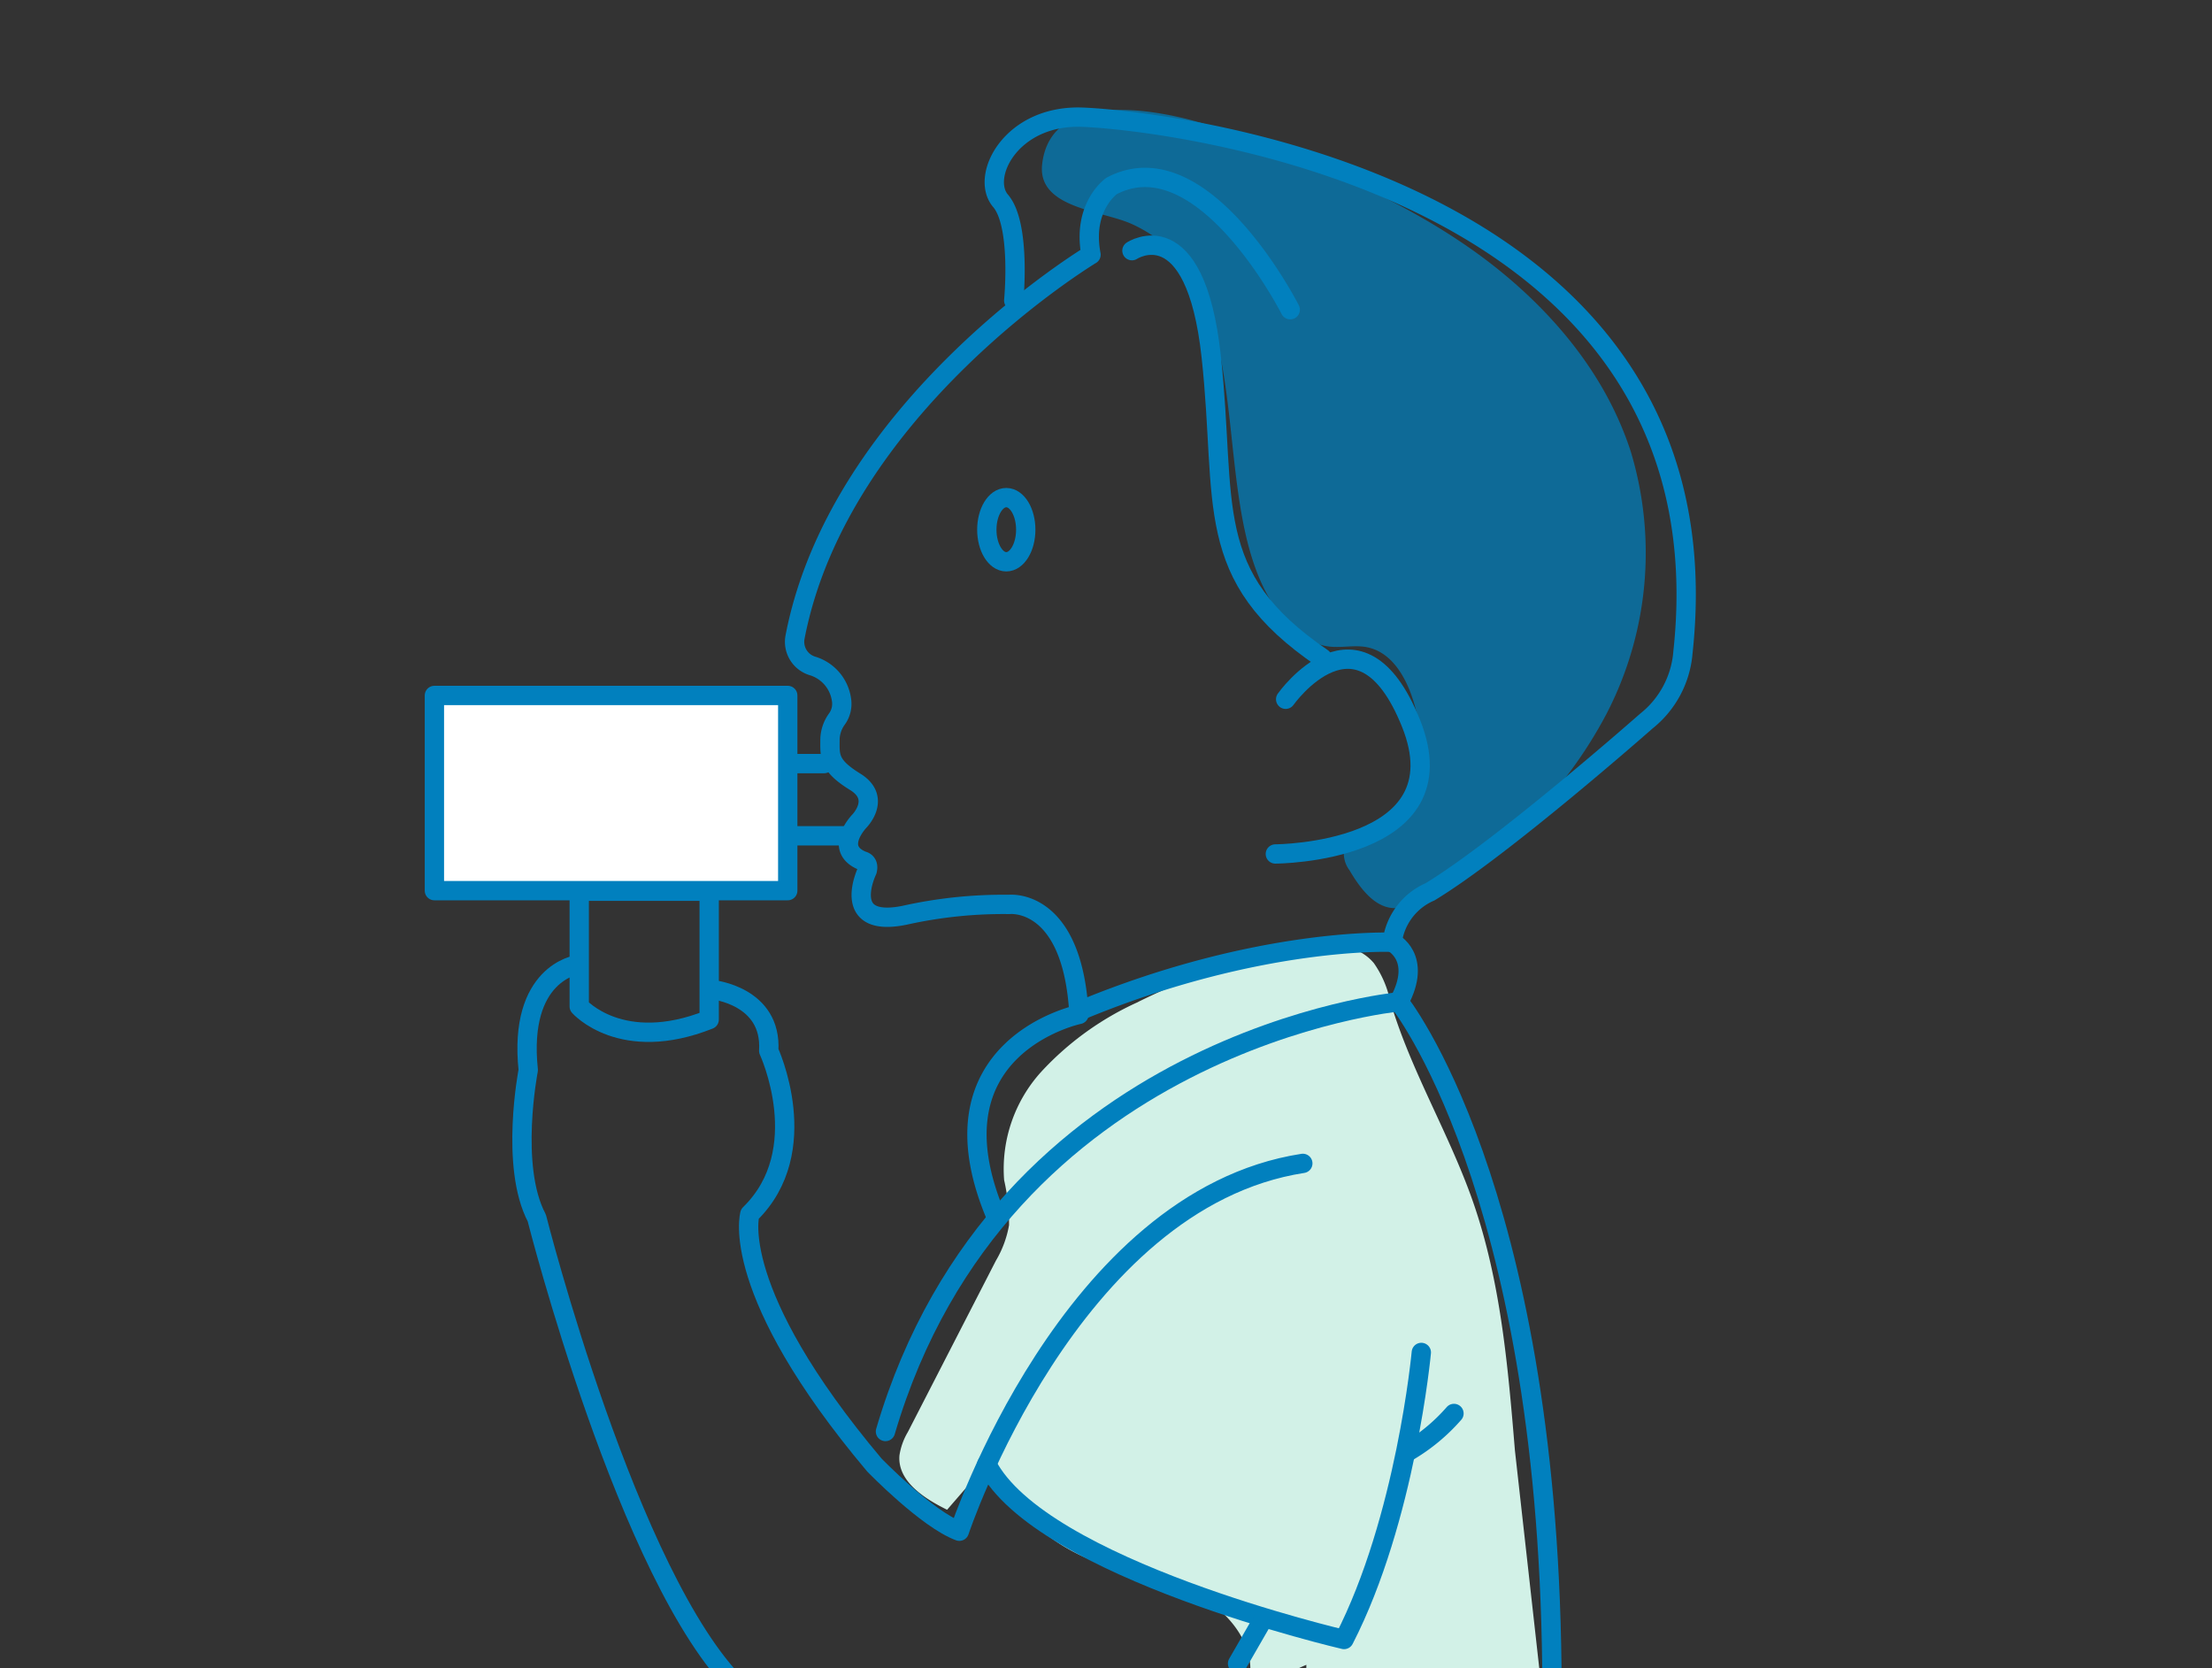 
<svg id="그룹_140" data-name="그룹 140" xmlns="http://www.w3.org/2000/svg" xmlns:xlink="http://www.w3.org/1999/xlink" width="229" height="172.71" viewBox="0 0 229 172.71">
  <rect x="0" y="0" width="229" height="172.71" fill="#333333" stroke="none"/>
  <defs>
    <clipPath id="clip-path">
      <rect id="사각형_670" data-name="사각형 670" width="229" height="172.71" fill="none" stroke="#707070" stroke-width="2"/>
    </clipPath>
  </defs>
  <g id="그룹_135" data-name="그룹 135" transform="translate(0 0)">
    <g id="그룹_134" data-name="그룹 134" clip-path="url(#clip-path)">
      <g id="그룹_139" data-name="그룹 139" transform="translate(11.488 11.379)">
        <g id="그룹_138" data-name="그룹 138">
          <path id="패스_536" data-name="패스 536" d="M2042.569,612.408c8.737,3.217,17.495,6.663,25.179,11.926s14.3,12.543,17.157,21.411a36.225,36.225,0,0,1-2.511,27.128,45.74,45.74,0,0,1-19.542,19.35,5.677,5.677,0,0,1-2.108.76c-2.22.188-3.831-1.992-4.964-3.913a2.912,2.912,0,0,1-.583-1.895c.235-1.354,2-1.619,3.3-2.053a7.4,7.4,0,0,0,4.518-5.395,15.279,15.279,0,0,0-.362-7.269c-.71-2.809-2.223-5.915-5.067-6.474-1.258-.247-2.563.072-3.837-.061-2.627-.276-4.687-2.405-6.067-4.661-6.932-11.323-.585-32.727-14.391-39.066-3.139-1.442-9.847-1.641-9.327-6.212C2024.944,607.458,2038,610.725,2042.569,612.408Z" transform="translate(-1927.562 -610.366)" fill="#0180be" opacity="0.72" style="isolation: isolate"/>
          <path id="패스_537" data-name="패스 537" d="M2053,761.313c.093-.5-.226,4.946,0,5.4s-.506.074,0,0l24.328-3.3-2.716-24.295c-.721-8.7-1.465-17.5-4.339-25.744-2.47-7.082-6.461-13.586-8.577-20.782a10.5,10.5,0,0,0-1.688-3.927c-2.029-2.414-5.773-2.161-8.851-1.48a67.872,67.872,0,0,0-15.7,5.57,30.931,30.931,0,0,0-9.853,7.123,14.962,14.962,0,0,0-3.874,11.245,20.338,20.338,0,0,1,.511,4.661,10.914,10.914,0,0,1-1.357,3.67l-9.119,17.748a6.682,6.682,0,0,0-.871,2.423c-.225,2.652,2.545,4.454,4.933,5.625l4.333-5a19.491,19.491,0,0,0,10.152,10.021c3.641,1.538,7.707,1.939,11.246,3.7s6.586,5.673,5.406,9.446C2050.3,763.892,2049.875,762.563,2053,761.313Z" transform="translate(-1929.265 -600.344)" fill="#d2f1e7"/>
          <g id="그룹_137" data-name="그룹 137" transform="translate(0 0.744)">
            <path id="패스_538" data-name="패스 538" d="M2052.6,630.234s-9.008-17.792-18.49-12.81c0,0-3.081,2.136-2.134,7.117,0,0-26.052,15.687-30.643,39.6a2.609,2.609,0,0,0,1.755,2.955,4.275,4.275,0,0,1,3.049,3.47h0a2.677,2.677,0,0,1-.462,2.036,3.728,3.728,0,0,0-.723,2.116c0,1.719-.178,2.669,2.608,4.388s.415,4.093.415,4.093-2.725,2.847.356,4.092c0,0,.711.119.474,1.009,0,0-2.9,5.99,3.852,4.626A47,47,0,0,1,2023.5,691.8s6.579-.772,7.231,11.387c0,0-15.943,3.321-8.653,20.758" transform="translate(-1930.516 -610.3)" fill="none" stroke="#0180be" stroke-linecap="round" stroke-linejoin="round" stroke-width="2"/>
            <path id="패스_539" data-name="패스 539" d="M2021.591,630.01s.77-7.83-1.363-10.32,1.066-8.9,8.416-8.659,67.562,6.286,62.228,55.4a10.109,10.109,0,0,1-3.792,7.117s-14.935,13.167-22.4,17.675a6.585,6.585,0,0,0-3.912,5.218s-13.75-.593-32.121,7" transform="translate(-1928.131 -611.024)" fill="none" stroke="#0180be" stroke-linecap="round" stroke-linejoin="round" stroke-width="2"/>
            <path id="패스_540" data-name="패스 540" d="M2032.185,623.312s6.548-4.33,8.208,10.972-1.067,22.656,11.5,31.2" transform="translate(-1926.487 -609.486)" fill="none" stroke="#0180be" stroke-linecap="round" stroke-linejoin="round" stroke-width="2"/>
            <path id="패스_541" data-name="패스 541" d="M2046.385,664.777s7.645-10.823,12.979,2.492c5.394,13.463-14.046,13.522-14.046,13.522" transform="translate(-1924.774 -604.514)" fill="none" stroke="#0180be" stroke-linecap="round" stroke-linejoin="round" stroke-width="2"/>
            <ellipse id="타원_15" data-name="타원 15" cx="2.015" cy="3.321" rx="2.015" ry="3.321" transform="translate(90.674 39.388)" fill="none" stroke="#0180be" stroke-linecap="round" stroke-linejoin="round" stroke-width="2"/>
            <path id="패스_542" data-name="패스 542" d="M2056.017,686.526s3.2,1.543.711,6.169" transform="translate(-1923.379 -601.114)" fill="none" stroke="#0180be" stroke-linecap="round" stroke-linejoin="round" stroke-width="2"/>
            <path id="패스_543" data-name="패스 543" d="M2078.6,760.85c-.534-49.821-15.827-68.871-15.827-68.871s-41.245,3.913-53.163,44.481" transform="translate(-1929.43 -600.399)" fill="none" stroke="#0180be" stroke-linecap="round" stroke-linejoin="round" stroke-width="2"/>
            <path id="패스_544" data-name="패스 544" d="M2006.846,677.656h-7.35v-7.473h5.077" transform="translate(-1930.75 -603.26)" fill="none" stroke="#0180be" stroke-linecap="round" stroke-linejoin="round" stroke-width="2"/>
            <path id="패스_545" data-name="패스 545" d="M1976.637,701.1" transform="translate(-1933.73 -599.201)" fill="none" stroke="#0180be" stroke-linecap="round" stroke-linejoin="round" stroke-width="2"/>
            <path id="패스_546" data-name="패스 546" d="M1938.68,704.562" transform="translate(-1938.68 -598.747)" fill="none" stroke="#0180be" stroke-linecap="round" stroke-linejoin="round" stroke-width="2"/>
            <path id="패스_547" data-name="패스 547" d="M1995.019,695.145V681.86h-13.453v11.926S1985.922,698.763,1995.019,695.145Z" transform="translate(-1933.088 -601.727)" fill="none" stroke="#0180be" stroke-linecap="round" stroke-linejoin="round" stroke-width="2"/>
            <path id="패스_548" data-name="패스 548" d="M1993.807,690.878s6.135.623,5.779,6.317c0,0,4.8,10.319-1.955,16.9,0,0-2.31,7.917,12.89,25.977,0,0,5.423,5.6,8.8,6.856,0,0,11.379-34.342,35.558-38.078" transform="translate(-1931.491 -600.543)" fill="none" stroke="#0180be" stroke-linecap="round" stroke-linejoin="round" stroke-width="2"/>
            <path id="패스_549" data-name="패스 549" d="M1982.013,688.6s-6.1.845-5.042,10.893c0,0-1.945,9.955.885,15.307,0,0,9.462,37.38,20.87,48.557" transform="translate(-1933.771 -600.843)" fill="none" stroke="#0180be" stroke-linecap="round" stroke-linejoin="round" stroke-width="2"/>
            <path id="패스_550" data-name="패스 550" d="M2063.876,724.064s-1.6,17.26-8,29.716c0,0-31.47-7.3-36.983-18.15" transform="translate(-1928.22 -596.187)" fill="none" stroke="#0180be" stroke-linecap="round" stroke-linejoin="round" stroke-width="2"/>
            <path id="패스_551" data-name="패스 551" d="M2062.229,729.649a19.245,19.245,0,0,1-4.793,3.966" transform="translate(-1923.194 -595.454)" fill="none" stroke="#0180be" stroke-linecap="round" stroke-linejoin="round" stroke-width="2"/>
            <line id="선_91" data-name="선 91" x1="2.667" y2="4.626" transform="translate(116.632 155.457)" fill="none" stroke="#0180be" stroke-linecap="round" stroke-linejoin="round" stroke-width="2"/>
            <rect id="사각형_672" data-name="사각형 672" width="36.58" height="20.206" transform="translate(33.484 59.868)" fill="#fff" stroke="#0180be" stroke-linecap="round" stroke-linejoin="round" stroke-width="2"/>
          </g>
        </g>
      </g>
    </g>
  </g>
</svg>
